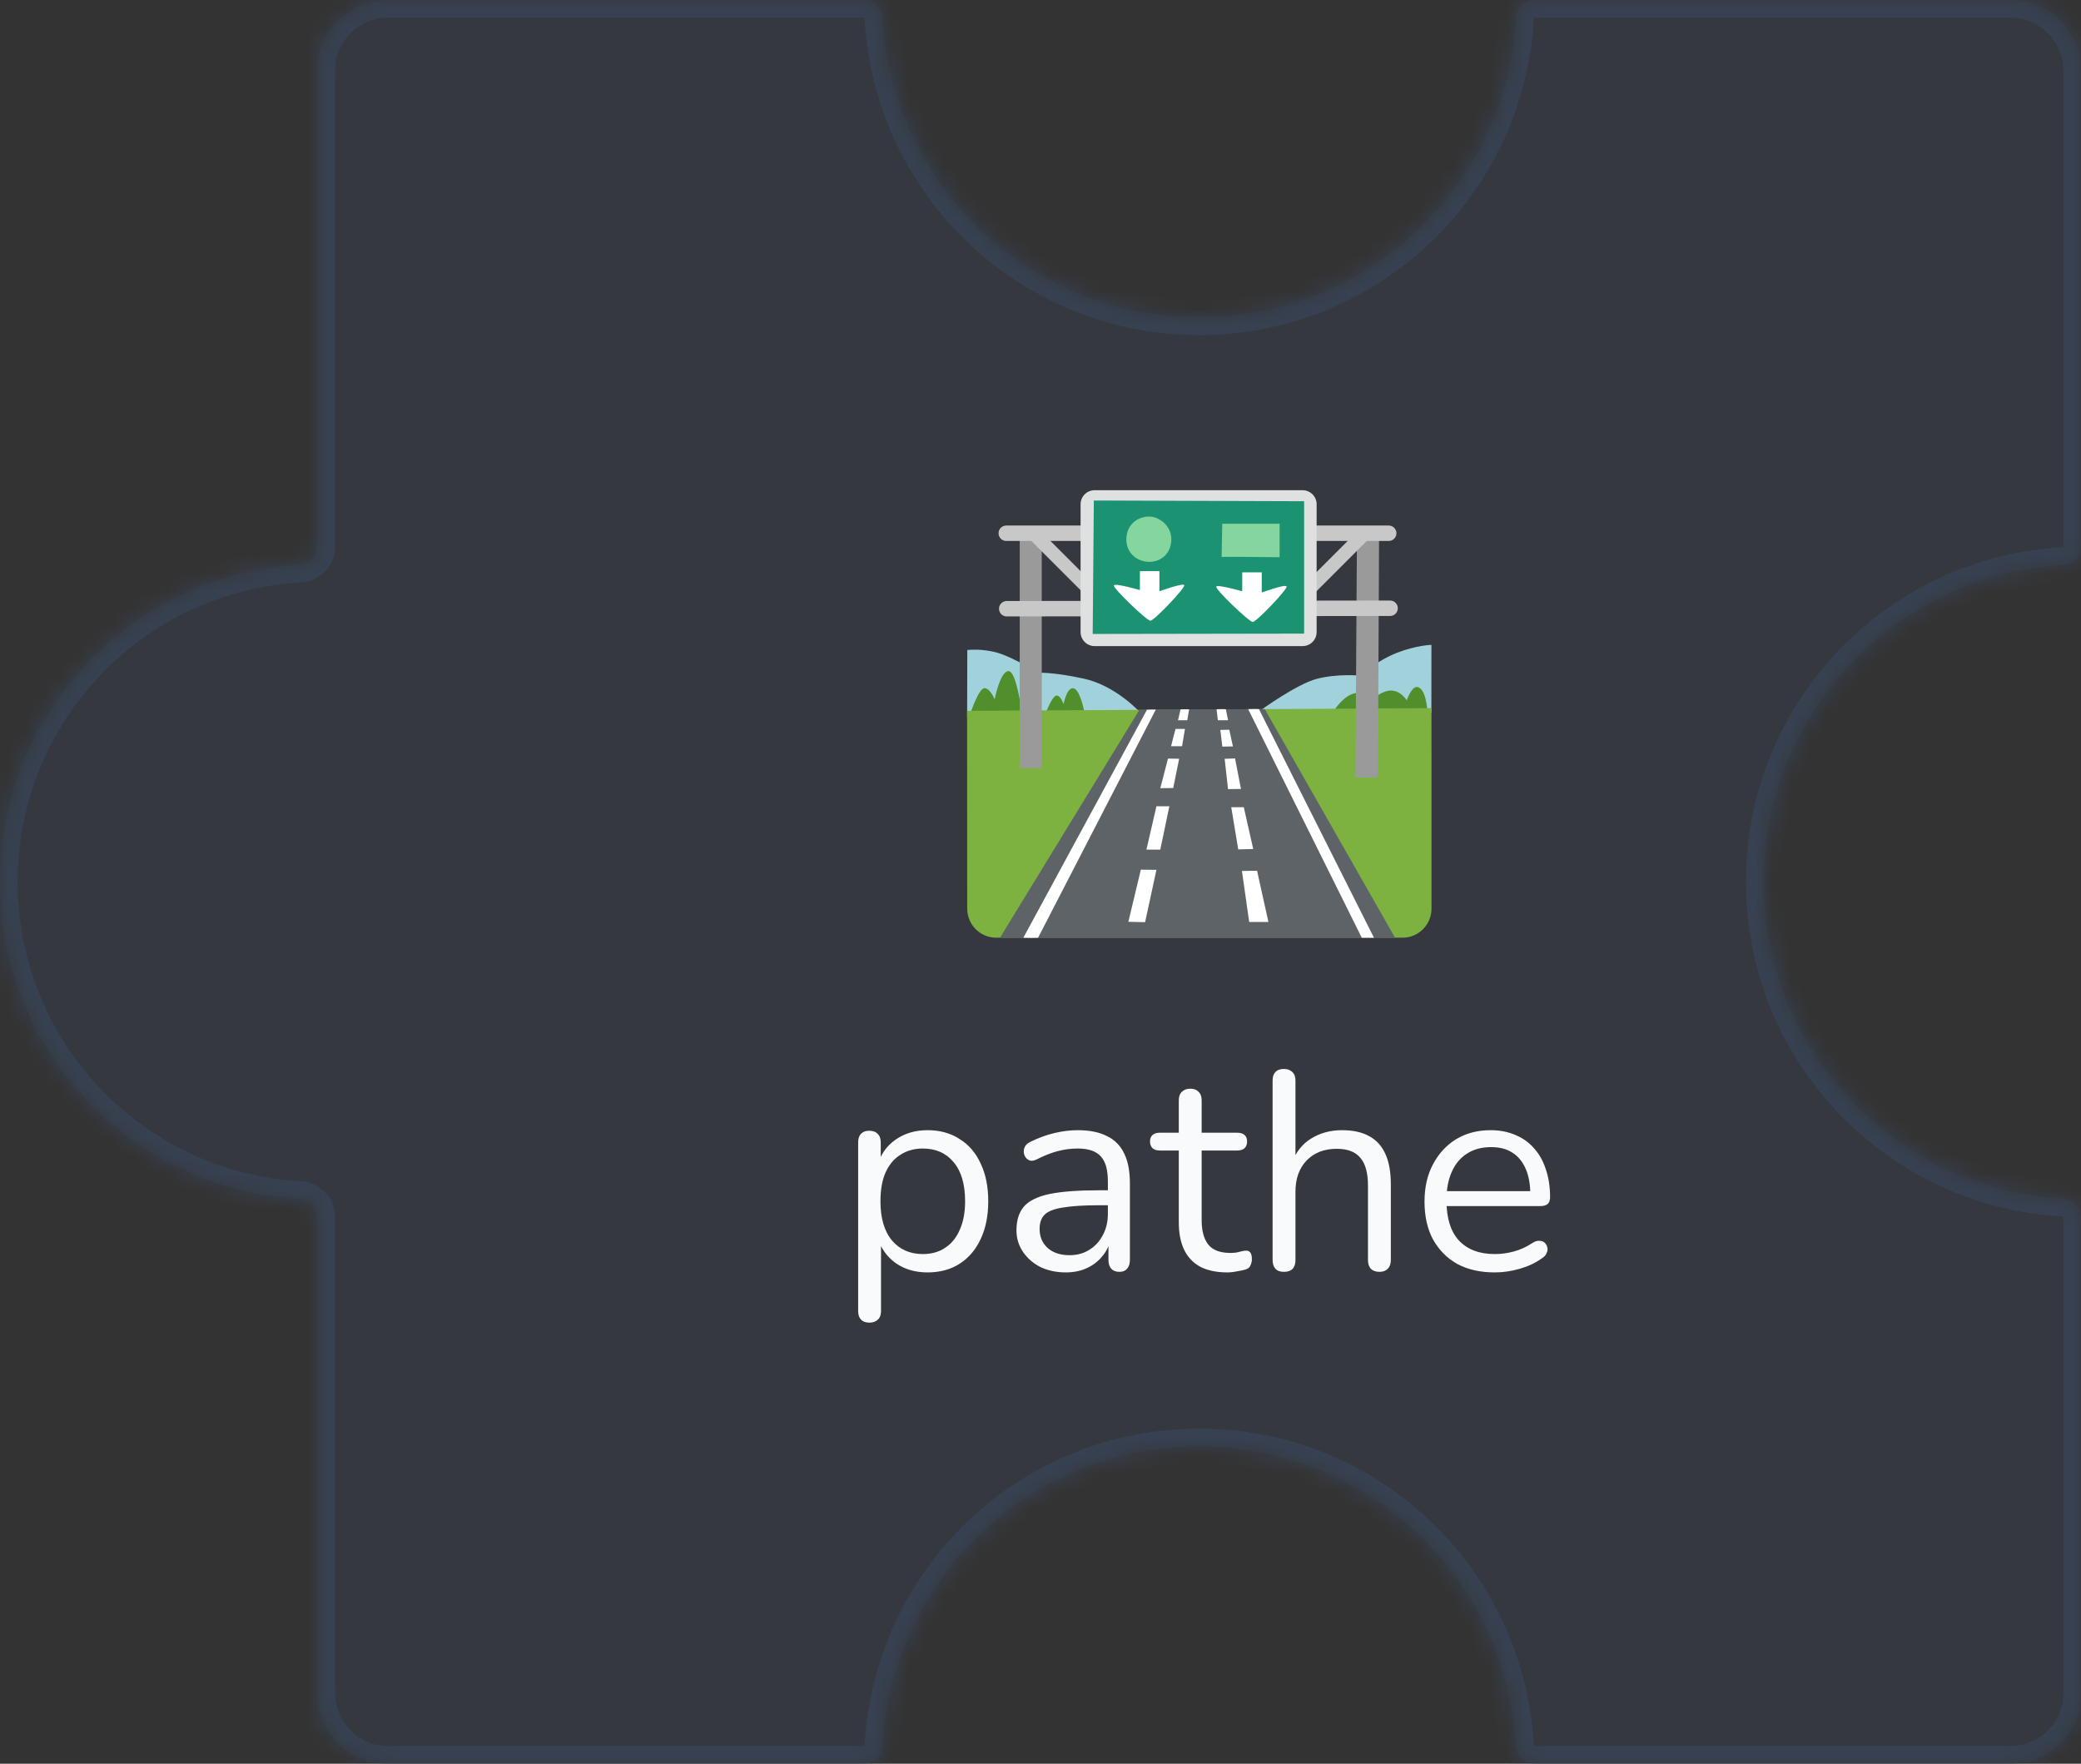 <svg width="118" height="100" viewBox="0 0 118 100" fill="none" xmlns="http://www.w3.org/2000/svg">
<rect x="0" y="0" width="118" height="100" fill="#333333" stroke="none"/>
<mask id="path-1-inside-1_576_10460" fill="white">
<path fill-rule="evenodd" clip-rule="evenodd" d="M68 18C77.606 18 85.454 10.476 85.973 1C86.003 0.448 86.448 0 87 0L114 0C116.209 0 118 1.791 118 4L118 31C118 31.552 117.551 31.997 117 32.027C107.524 32.546 100 40.394 100 50C100 59.606 107.524 67.454 117 67.973C117.552 68.003 118 68.448 118 69L118 96C118 98.209 116.209 100 114 100H87C86.448 100 86.003 99.552 85.973 99C85.454 89.524 77.606 82 68 82C58.394 82 50.546 89.524 50.027 99C49.997 99.552 49.552 100 49 100L22 100C19.791 100 18 98.209 18 96L18 69C18 68.448 17.552 68.003 17 67.973C7.524 67.454 0 59.606 0 50C0 40.394 7.524 32.546 17 32.027C17.552 31.997 18 31.552 18 31L18 4C18 1.791 19.791 0 22 0L49 0C49.552 0 49.997 0.448 50.027 1C50.546 10.476 58.394 18 68 18Z"/>
</mask>
<path fill-rule="evenodd" clip-rule="evenodd" d="M68 18C77.606 18 85.454 10.476 85.973 1C86.003 0.448 86.448 0 87 0L114 0C116.209 0 118 1.791 118 4L118 31C118 31.552 117.551 31.997 117 32.027C107.524 32.546 100 40.394 100 50C100 59.606 107.524 67.454 117 67.973C117.552 68.003 118 68.448 118 69L118 96C118 98.209 116.209 100 114 100H87C86.448 100 86.003 99.552 85.973 99C85.454 89.524 77.606 82 68 82C58.394 82 50.546 89.524 50.027 99C49.997 99.552 49.552 100 49 100L22 100C19.791 100 18 98.209 18 96L18 69C18 68.448 17.552 68.003 17 67.973C7.524 67.454 0 59.606 0 50C0 40.394 7.524 32.546 17 32.027C17.552 31.997 18 31.552 18 31L18 4C18 1.791 19.791 0 22 0L49 0C49.552 0 49.997 0.448 50.027 1C50.546 10.476 58.394 18 68 18Z" fill="#374151" fill-opacity="0.4"/>
<path d="M118 4H117H118ZM18 96H17H18ZM18 4L17 4L18 4ZM50.027 1L51.026 0.945L50.027 1ZM17 32.027L16.945 31.029L17 32.027ZM18 31H17H18ZM18 69H17H18ZM17 67.973L16.945 68.971L17 67.973ZM50.027 99L49.029 98.945L50.027 99ZM117 67.973L117.055 66.974L117 67.973ZM85.973 99L86.971 98.945L85.973 99ZM117 32.027L117.055 33.026L117 32.027ZM84.974 0.945C84.484 9.894 77.072 17 68 17V19C78.139 19 86.424 11.058 86.971 1.055L84.974 0.945ZM114 -1L87 -1V1L114 1V-1ZM119 4C119 1.239 116.761 -1 114 -1V1C115.657 1 117 2.343 117 4H119ZM119 31L119 4H117L117 31H119ZM101 50C101 40.928 108.106 33.516 117.055 33.026L116.945 31.029C106.942 31.576 99 39.86 99 50H101ZM117.055 66.974C108.106 66.484 101 59.072 101 50H99C99 60.14 106.942 68.424 116.945 68.971L117.055 66.974ZM119 96L119 69H117L117 96H119ZM114 101C116.761 101 119 98.761 119 96H117C117 97.657 115.657 99 114 99V101ZM87 101H114V99H87V101ZM68 83C77.072 83 84.484 90.106 84.974 99.055L86.971 98.945C86.424 88.942 78.139 81 68 81V83ZM51.026 99.055C51.516 90.106 58.928 83 68 83V81C57.86 81 49.577 88.942 49.029 98.945L51.026 99.055ZM22 101L49 101V99L22 99L22 101ZM17 96C17 98.761 19.239 101 22 101L22 99C20.343 99 19 97.657 19 96H17ZM17 69L17 96H19L19 69H17ZM17.055 66.974C8.106 66.484 1 59.072 1 50H-1C-1 60.14 6.942 68.424 16.945 68.971L17.055 66.974ZM1 50C1 40.928 8.106 33.516 17.055 33.026L16.945 31.029C6.942 31.576 -1 39.86 -1 50H1ZM17 4L17 31H19L19 4L17 4ZM22 -1C19.239 -1 17 1.239 17 4L19 4C19 2.343 20.343 1 22 1V-1ZM49 -1L22 -1V1L49 1V-1ZM68 17C58.928 17 51.516 9.894 51.026 0.945L49.029 1.055C49.577 11.058 57.86 19 68 19V17ZM49 1C49.001 1 49.001 1 49.001 1C49 1 49 1 49 1C49 1 49.003 1.001 49.008 1.006C49.019 1.016 49.028 1.033 49.029 1.055L51.026 0.945C50.968 -0.101 50.118 -1 49 -1V1ZM17.055 33.026C18.101 32.968 19 32.118 19 31H17C17 31.001 17 31.001 17 31.001C17 31 17 31 17 31C17 31 16.999 31.003 16.994 31.008C16.984 31.019 16.967 31.028 16.945 31.029L17.055 33.026ZM19 69C19 67.882 18.101 67.031 17.055 66.974L16.945 68.971C16.967 68.972 16.984 68.981 16.994 68.992C16.999 68.997 17 69 17 69C17 69 17 69 17 68.999C17 68.999 17 68.999 17 69H19ZM86.971 1.055C86.972 1.033 86.981 1.016 86.992 1.006C86.997 1.001 87 1 87 1C87 1 87 1 86.999 1C86.999 1 86.999 1 87 1V-1C85.882 -1 85.031 -0.101 84.974 0.945L86.971 1.055ZM49.029 98.945C49.028 98.967 49.019 98.984 49.008 98.994C49.003 98.999 49 99 49 99C49 99 49 99 49.001 99C49.001 99 49.001 99 49 99V101C50.118 101 50.968 100.101 51.026 99.055L49.029 98.945ZM116.945 68.971C116.967 68.972 116.984 68.981 116.994 68.992C116.999 68.997 117 69 117 69C117 69 117 69 117 68.999C117 68.999 117 68.999 117 69H119C119 67.882 118.101 67.031 117.055 66.974L116.945 68.971ZM87 99C86.999 99 86.999 99 86.999 99C87 99 87 99 87 99C87 99 86.997 98.999 86.992 98.994C86.981 98.984 86.972 98.967 86.971 98.945L84.974 99.055C85.031 100.101 85.882 101 87 101V99ZM117 31C117 31.001 117 31.001 117 31.001C117 31 117 31 117 31C117 31 116.999 31.003 116.994 31.008C116.984 31.019 116.967 31.028 116.945 31.029L117.055 33.026C118.101 32.968 119 32.118 119 31H117Z" fill="#374151" mask="url(#path-1-inside-1_576_10460)"/>
<path d="M49.301 74.992C49.088 74.992 48.928 74.933 48.821 74.816C48.715 74.709 48.661 74.549 48.661 74.336V64.768C48.661 64.555 48.715 64.395 48.821 64.288C48.928 64.171 49.083 64.112 49.285 64.112C49.499 64.112 49.659 64.171 49.765 64.288C49.883 64.395 49.941 64.555 49.941 64.768V66.288L49.765 66.064C49.936 65.456 50.272 64.976 50.773 64.624C51.285 64.261 51.893 64.08 52.597 64.08C53.291 64.08 53.893 64.245 54.405 64.576C54.928 64.896 55.328 65.36 55.605 65.968C55.893 66.565 56.037 67.28 56.037 68.112C56.037 68.933 55.893 69.648 55.605 70.256C55.328 70.853 54.933 71.317 54.421 71.648C53.909 71.979 53.301 72.144 52.597 72.144C51.893 72.144 51.291 71.968 50.789 71.616C50.288 71.253 49.947 70.773 49.765 70.176H49.957V74.336C49.957 74.549 49.899 74.709 49.781 74.816C49.664 74.933 49.504 74.992 49.301 74.992ZM52.325 71.104C52.816 71.104 53.237 70.987 53.589 70.752C53.952 70.517 54.229 70.176 54.421 69.728C54.624 69.28 54.725 68.741 54.725 68.112C54.725 67.141 54.507 66.4 54.069 65.888C53.643 65.376 53.061 65.12 52.325 65.12C51.845 65.12 51.424 65.237 51.061 65.472C50.699 65.696 50.416 66.032 50.213 66.48C50.021 66.917 49.925 67.461 49.925 68.112C49.925 69.072 50.144 69.813 50.581 70.336C51.019 70.848 51.6 71.104 52.325 71.104ZM60.437 72.144C59.904 72.144 59.424 72.043 58.997 71.84C58.581 71.627 58.251 71.339 58.005 70.976C57.76 70.613 57.637 70.208 57.637 69.76C57.637 69.184 57.781 68.731 58.069 68.4C58.368 68.069 58.853 67.835 59.525 67.696C60.208 67.557 61.136 67.488 62.309 67.488H63.029V68.336H62.325C61.461 68.336 60.779 68.379 60.277 68.464C59.787 68.539 59.44 68.672 59.237 68.864C59.045 69.056 58.949 69.328 58.949 69.68C58.949 70.117 59.099 70.475 59.397 70.752C59.707 71.029 60.123 71.168 60.645 71.168C61.072 71.168 61.445 71.067 61.765 70.864C62.096 70.661 62.352 70.384 62.533 70.032C62.725 69.68 62.821 69.275 62.821 68.816V66.992C62.821 66.331 62.688 65.856 62.421 65.568C62.155 65.269 61.717 65.12 61.109 65.12C60.736 65.12 60.363 65.168 59.989 65.264C59.616 65.36 59.221 65.515 58.805 65.728C58.656 65.803 58.528 65.829 58.421 65.808C58.315 65.776 58.229 65.717 58.165 65.632C58.101 65.547 58.064 65.451 58.053 65.344C58.043 65.227 58.064 65.115 58.117 65.008C58.181 64.901 58.277 64.816 58.405 64.752C58.875 64.517 59.339 64.347 59.797 64.24C60.256 64.133 60.693 64.08 61.109 64.08C61.781 64.08 62.336 64.192 62.773 64.416C63.211 64.629 63.536 64.96 63.749 65.408C63.963 65.845 64.069 66.411 64.069 67.104V71.44C64.069 71.653 64.016 71.819 63.909 71.936C63.813 72.053 63.669 72.112 63.477 72.112C63.275 72.112 63.12 72.053 63.013 71.936C62.907 71.819 62.853 71.653 62.853 71.44V70.192H62.997C62.912 70.597 62.747 70.944 62.501 71.232C62.267 71.52 61.973 71.744 61.621 71.904C61.269 72.064 60.875 72.144 60.437 72.144ZM69.594 72.144C68.986 72.144 68.474 72.037 68.058 71.824C67.653 71.6 67.349 71.28 67.146 70.864C66.943 70.437 66.842 69.92 66.842 69.312V65.232H65.77C65.588 65.232 65.45 65.189 65.354 65.104C65.258 65.008 65.21 64.88 65.21 64.72C65.21 64.56 65.258 64.437 65.354 64.352C65.45 64.267 65.588 64.224 65.77 64.224H66.842V62.384C66.842 62.171 66.9 62.011 67.018 61.904C67.135 61.787 67.295 61.728 67.498 61.728C67.701 61.728 67.855 61.787 67.962 61.904C68.079 62.011 68.138 62.171 68.138 62.384V64.224H70.154C70.335 64.224 70.474 64.267 70.57 64.352C70.666 64.437 70.714 64.56 70.714 64.72C70.714 64.88 70.666 65.008 70.57 65.104C70.474 65.189 70.335 65.232 70.154 65.232H68.138V69.184C68.138 69.792 68.266 70.256 68.522 70.576C68.778 70.885 69.194 71.04 69.77 71.04C69.972 71.04 70.143 71.019 70.282 70.976C70.431 70.933 70.554 70.912 70.65 70.912C70.746 70.901 70.826 70.933 70.89 71.008C70.954 71.083 70.986 71.211 70.986 71.392C70.986 71.52 70.959 71.637 70.906 71.744C70.863 71.851 70.783 71.925 70.666 71.968C70.538 72.011 70.367 72.048 70.154 72.08C69.951 72.123 69.764 72.144 69.594 72.144ZM72.801 72.112C72.588 72.112 72.428 72.053 72.321 71.936C72.215 71.819 72.161 71.653 72.161 71.44V61.264C72.161 61.051 72.215 60.891 72.321 60.784C72.428 60.667 72.588 60.608 72.801 60.608C73.004 60.608 73.164 60.667 73.281 60.784C73.399 60.891 73.457 61.051 73.457 61.264V65.952H73.249C73.473 65.333 73.836 64.869 74.337 64.56C74.849 64.24 75.436 64.08 76.097 64.08C76.716 64.08 77.228 64.192 77.633 64.416C78.049 64.64 78.359 64.981 78.561 65.44C78.764 65.888 78.865 66.459 78.865 67.152V71.44C78.865 71.653 78.807 71.819 78.689 71.936C78.583 72.053 78.428 72.112 78.225 72.112C78.012 72.112 77.847 72.053 77.729 71.936C77.623 71.819 77.569 71.653 77.569 71.44V67.232C77.569 66.507 77.425 65.979 77.137 65.648C76.86 65.307 76.412 65.136 75.793 65.136C75.079 65.136 74.508 65.36 74.081 65.808C73.665 66.245 73.457 66.832 73.457 67.568V71.44C73.457 71.888 73.239 72.112 72.801 72.112ZM84.759 72.144C83.938 72.144 83.228 71.984 82.631 71.664C82.044 71.333 81.586 70.869 81.255 70.272C80.935 69.675 80.775 68.96 80.775 68.128C80.775 67.317 80.935 66.613 81.255 66.016C81.575 65.408 82.012 64.933 82.567 64.592C83.132 64.251 83.783 64.08 84.519 64.08C85.042 64.08 85.511 64.171 85.927 64.352C86.343 64.523 86.695 64.773 86.983 65.104C87.282 65.435 87.506 65.835 87.655 66.304C87.815 66.773 87.895 67.301 87.895 67.888C87.895 68.059 87.847 68.187 87.751 68.272C87.655 68.347 87.516 68.384 87.335 68.384H81.767V67.536H87.031L86.775 67.744C86.775 67.168 86.69 66.683 86.519 66.288C86.348 65.883 86.098 65.573 85.767 65.36C85.447 65.147 85.042 65.04 84.551 65.04C84.007 65.04 83.543 65.168 83.159 65.424C82.786 65.669 82.503 66.016 82.311 66.464C82.119 66.901 82.023 67.413 82.023 68V68.096C82.023 69.077 82.258 69.824 82.727 70.336C83.207 70.848 83.884 71.104 84.759 71.104C85.122 71.104 85.479 71.056 85.831 70.96C86.194 70.864 86.546 70.704 86.887 70.48C87.036 70.384 87.17 70.341 87.287 70.352C87.415 70.352 87.516 70.389 87.591 70.464C87.666 70.528 87.714 70.613 87.735 70.72C87.767 70.816 87.756 70.923 87.703 71.04C87.66 71.157 87.57 71.259 87.431 71.344C87.079 71.6 86.663 71.797 86.183 71.936C85.703 72.075 85.228 72.144 84.759 72.144Z" fill="#F9FAFB"/>
<path d="M61.037 40.934L64.603 40.348C64.603 40.348 63.251 38.867 61.444 38.475C59.637 38.084 58.856 38.149 58.856 38.149C58.856 38.149 57.522 37.303 56.61 37.025C55.697 36.747 54.849 36.857 54.849 36.857L54.84 40.663L61.037 40.934ZM74.685 41.308L71.491 40.263C71.491 40.263 73.532 38.792 74.646 38.495C75.82 38.182 77.115 38.305 77.115 38.305C77.115 38.305 78.084 37.454 79.204 37.016C80.324 36.579 81.167 36.563 81.167 36.563L81.164 40.4C81.164 40.4 80.055 41.693 80.033 41.663C80.016 41.63 74.685 41.308 74.685 41.308Z" fill="#A1D1DA"/>
<path d="M75.691 40.219C75.691 40.219 76.26 39.346 76.918 39.293C77.787 39.226 78.089 39.447 78.089 39.447C78.089 39.447 78.504 39.142 78.889 39.153C79.443 39.169 79.767 39.707 79.767 39.707C79.767 39.707 80.029 38.943 80.335 38.952C80.858 38.968 80.935 40.278 80.935 40.278L79.156 40.958L75.691 40.219ZM55.039 40.407C55.039 40.407 55.507 39.002 55.831 39.018C56.155 39.033 56.4 39.65 56.4 39.65C56.4 39.65 56.71 38.051 57.187 38.051C57.633 38.051 57.922 40.282 57.922 40.282L58.57 40.56L59.322 40.374C59.322 40.374 59.677 39.42 59.924 39.436C60.156 39.451 60.309 39.928 60.309 39.928C60.309 39.928 60.477 39.02 60.832 39.02C61.232 39.02 61.479 40.328 61.479 40.328L58.016 41.509L55.039 40.407Z" fill="#518E2C"/>
<path d="M81.169 40.149L81.171 51.522C81.171 52.429 80.434 53.167 79.526 53.167H56.489C55.582 53.167 54.844 52.429 54.844 51.522L54.838 40.304L81.169 40.149Z" fill="#7DB240"/>
<path d="M64.607 40.249C64.607 40.249 65.992 40.219 68.289 40.217C70.518 40.214 71.717 40.206 71.717 40.206L79.106 53.169H56.702L64.607 40.249Z" fill="#5E6367"/>
<path d="M58.027 53.169L65.038 40.241L65.268 40.234H65.537L58.861 53.171L58.467 53.178L58.027 53.169ZM71.388 40.206L71.1 40.201L70.776 40.208L77.218 53.169H77.909L71.388 40.206ZM63.982 52.265L64.931 52.287L65.574 49.319L64.69 49.308L63.982 52.265ZM70.422 49.384L71.279 49.369L71.924 52.276H70.833L70.422 49.384ZM70.212 48.159L71.062 48.138L70.527 45.768H69.816L70.212 48.159ZM66.307 45.716H65.574L65.007 48.172H65.793L66.307 45.716ZM66.23 43.01L66.862 43.021L66.526 44.679L65.793 44.69L66.23 43.01ZM66.657 41.328C66.635 41.383 66.405 42.31 66.405 42.31H67.027L67.191 41.328H66.657ZM66.797 40.838H67.322L67.427 40.219C67.427 40.219 67.234 40.217 67.167 40.217C67.099 40.217 66.943 40.221 66.943 40.221L66.797 40.838ZM69.057 40.836H69.636L69.509 40.212L69.243 40.208L68.984 40.214L69.057 40.836ZM69.197 41.385L69.706 41.374L69.91 42.321L69.31 42.332L69.197 41.385ZM69.442 43.023L70.032 43.003L70.367 44.732L69.634 44.742L69.442 43.023Z" fill="white"/>
<path d="M57.822 30.421V43.55H59.071V30.183L57.822 30.421ZM76.857 44.086L76.945 30.338L78.198 30.425L78.132 44.086H76.857Z" fill="#9A9A9A"/>
<path d="M78.747 30.672H57.058C56.818 30.672 56.621 30.476 56.621 30.235C56.621 29.994 56.818 29.797 57.058 29.797H78.745C78.986 29.797 79.183 29.994 79.183 30.235C79.183 30.476 78.988 30.672 78.747 30.672ZM57.084 34.951C56.968 34.951 56.857 34.905 56.775 34.823C56.693 34.741 56.647 34.63 56.647 34.514C56.647 34.398 56.693 34.286 56.775 34.204C56.857 34.122 56.968 34.076 57.084 34.076L78.824 34.05C78.94 34.05 79.051 34.096 79.133 34.178C79.215 34.26 79.261 34.371 79.261 34.487C79.261 34.603 79.215 34.715 79.133 34.797C79.051 34.879 78.94 34.925 78.824 34.925L57.084 34.951Z" fill="#C8C8C8"/>
<path d="M73.158 33.932L77.127 29.963L77.668 30.505L73.699 34.474L73.158 33.932ZM58.438 30.628L58.979 30.087L62.941 34.048L62.399 34.589L58.438 30.628Z" fill="#C8C8C8"/>
<path d="M73.86 36.633H62.07C61.858 36.633 61.656 36.55 61.507 36.4C61.357 36.251 61.273 36.048 61.273 35.837V28.59C61.273 28.379 61.357 28.176 61.507 28.027C61.656 27.878 61.858 27.794 62.07 27.794H73.86C74.072 27.794 74.274 27.878 74.423 28.027C74.573 28.176 74.657 28.379 74.657 28.59V35.837C74.657 36.048 74.573 36.251 74.423 36.4C74.274 36.55 74.072 36.633 73.86 36.633Z" fill="#DFE1E0"/>
<path d="M61.96 35.944L62.024 28.378L73.948 28.419V35.925L61.96 35.944Z" fill="#1B9372"/>
<path d="M69.271 31.576L69.306 29.695H72.559V31.593C72.559 31.593 69.288 31.558 69.271 31.576ZM63.868 30.589C63.868 31.364 64.483 31.856 65.169 31.856C65.854 31.856 66.418 31.364 66.418 30.572C66.418 29.78 65.699 29.288 65.169 29.288C64.483 29.288 63.868 29.762 63.868 30.589Z" fill="#85D59E"/>
<path d="M64.636 32.383H65.743V33.525C65.743 33.525 67.044 33.05 67.149 33.173C67.254 33.295 65.443 35.194 65.233 35.194C65.023 35.194 63.087 33.33 63.159 33.19C63.229 33.05 64.636 33.455 64.636 33.455V32.383ZM70.439 32.453H71.546V33.595C71.546 33.595 72.847 33.12 72.953 33.243C73.058 33.365 71.246 35.264 71.036 35.264C70.826 35.264 68.89 33.4 68.963 33.26C69.032 33.12 70.439 33.525 70.439 33.525V32.453Z" fill="#FEFFFE"/>
</svg>
